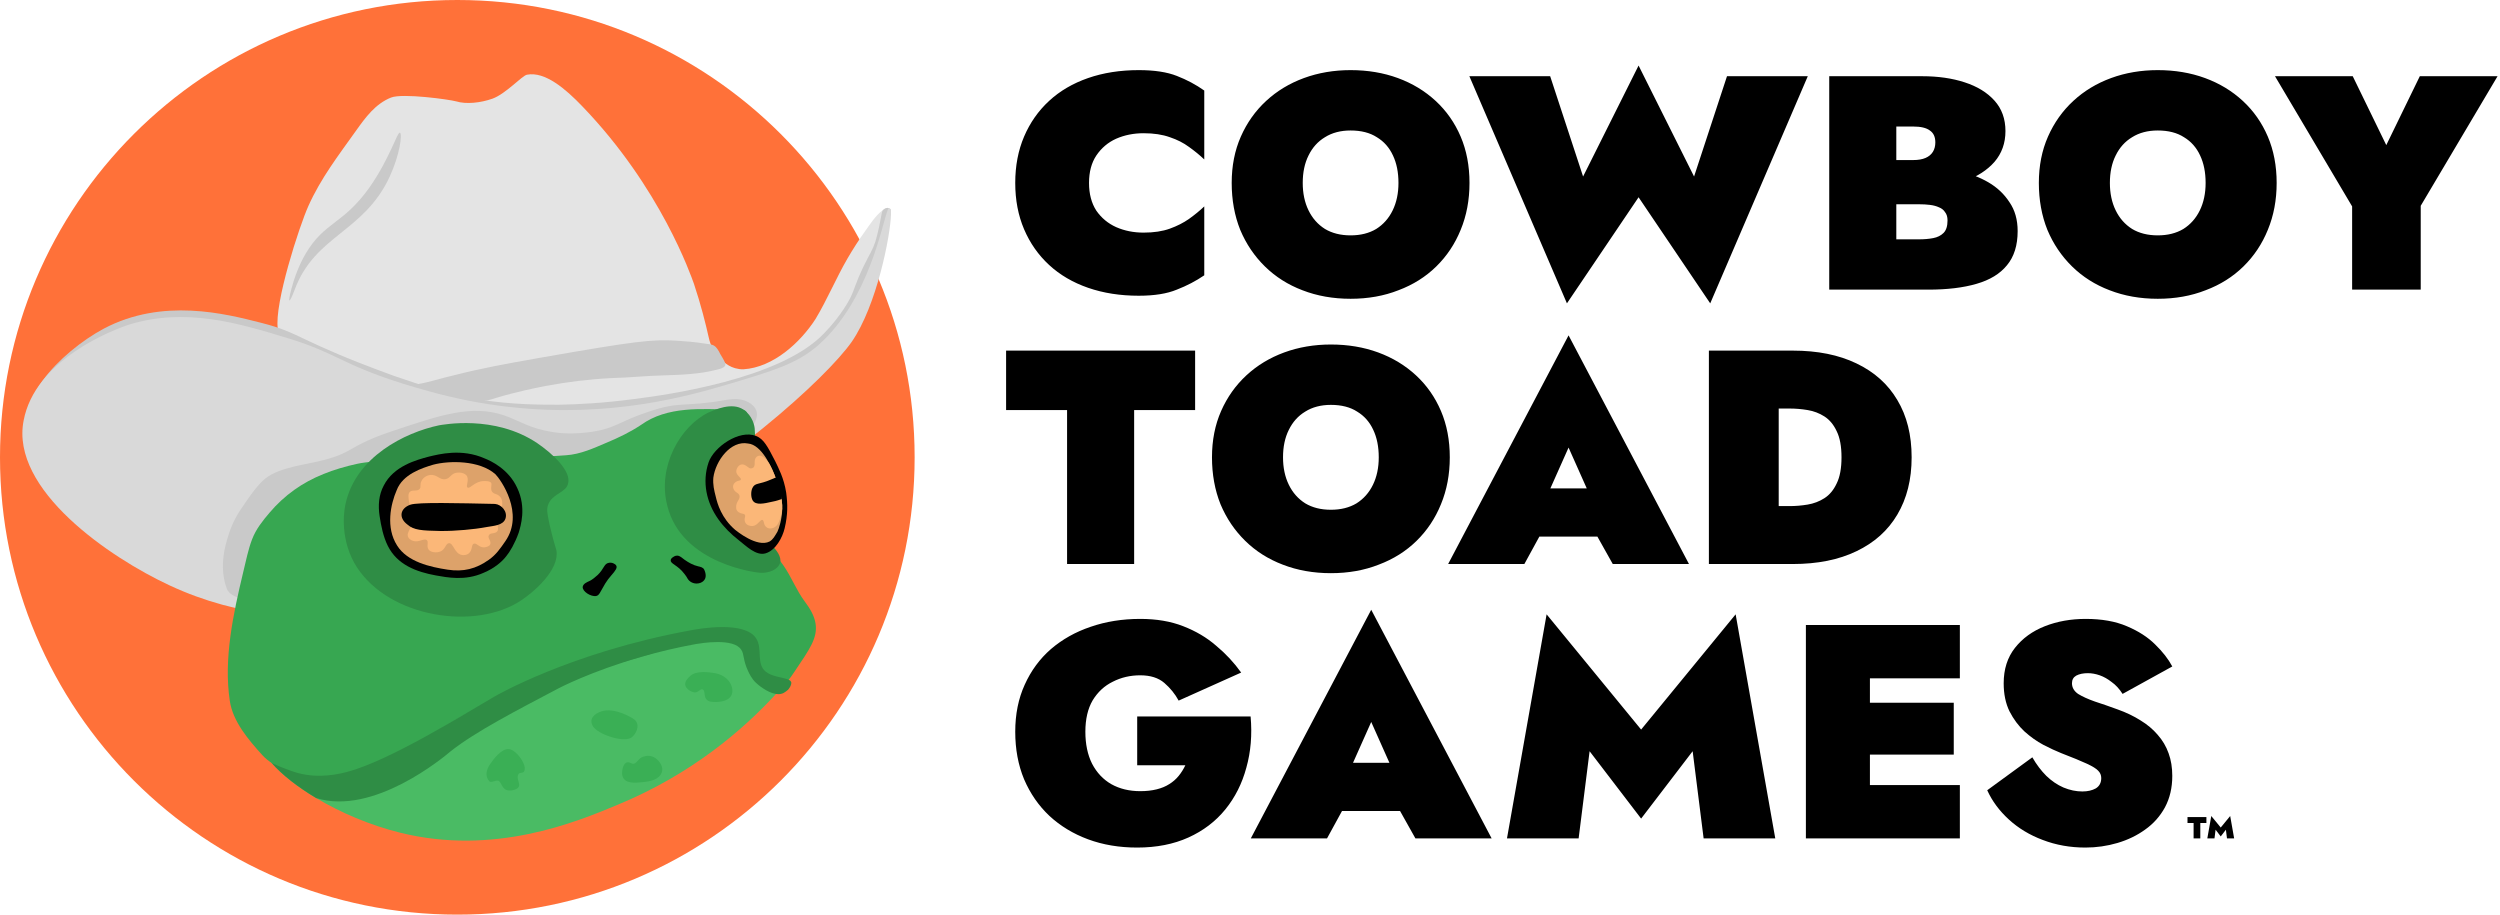 <svg width="656" height="240" viewBox="0 0 656 240" fill="none" xmlns="http://www.w3.org/2000/svg">
<g clip-path="url(#clip0_4_3)">
<path d="M120 240C186.274 240 240 186.274 240 120C240 53.726 186.274 0 120 0C53.726 0 0 53.726 0 120C0 186.274 53.726 240 120 240Z" fill="#FF7139"/>
<path d="M233.795 55.3C233.798 55.3 233.8 55.298 233.8 55.295C233.8 55.209 233.8 55.133 233.796 55.06C233.793 55.008 233.771 54.959 233.736 54.921L233.701 54.883C233.687 54.867 233.672 54.854 233.656 54.841C233.639 54.828 233.616 54.811 233.6 54.8C233.58 54.782 233.559 54.766 233.537 54.75C233.422 54.668 233.29 54.603 233.15 54.58C232.74 54.48 232.33 54.65 231.93 54.93C231.79 55.03 231.65 55.13 231.52 55.23C229.68 56.66 228.32 58.82 226.98 60.69C225.35 62.97 223.83 65.34 222.42 67.76C219.4 72.96 217.1 78.53 214 83.7C210 89.9 202.9 96.4 195.1 96.9C194.326 96.93 193.595 96.809 192.881 96.611C190.546 95.963 188.75 94.068 187.38 92.07C186.659 91.031 186.257 89.811 185.98 88.577C185.165 84.955 183.95 80.041 182.1 74.5C181.3 72.3 173.4 49.3 152.8 27.9C148.4 23.3 143 18.7 138.3 19.6C137 19.8 132.8 24.6 129.2 25.9C126.1 27 122.3 27.4 119.7 26.6C117.9 26.1 105.6 24.4 102.6 25.6C98.51 27.24 95.9 30.81 93.44 34.27C88.84 40.73 84.15 46.8 80.9 54.1C78.6 59.2 71.9 79.7 72.9 86.3C72.991 86.753 73.168 87.196 73.2 87.656C73.272 88.694 73.724 89.748 74.69 90.69C87.61 103.24 104.74 108.47 122.4 110.47C123.45 110.74 124.45 110.9 125.09 111C126.85 111.2 128.61 111.2 130.39 111.17C134.97 111.46 139.54 111.58 144.05 111.6C147.78 111.74 151.52 111.84 155.29 111.9C162.49 112 169.89 111.7 176.79 110C185.167 108.118 193.012 104.818 201.326 102.685C202.363 102.419 203.386 102.083 204.34 101.596C216.439 95.429 223.394 84.339 228.59 72.6C229.26 70.84 229.73 68.97 230.15 67.07C230.818 64.012 231.364 60.833 232.476 57.804C232.55 57.603 232.684 57.439 232.84 57.294C232.842 57.292 232.844 57.29 232.845 57.289C232.96 57.18 233.055 57.052 233.2 56.99C233.28 56.958 233.324 56.865 233.378 56.798C233.473 56.677 233.593 56.507 233.67 56.421C233.683 56.407 233.681 56.411 233.693 56.396C233.761 56.312 233.802 56.183 233.804 56.074C233.81 55.779 233.807 55.524 233.79 55.305C233.79 55.302 233.792 55.3 233.795 55.3Z" fill="#E4E4E4"/>
<path d="M190.3 95.4C190.294 95.4 190.289 95.396 190.288 95.391C190.113 94.581 189.269 93.428 189 92.9C188.63 92.15 188.12 91.16 187.38 90.71C186.7 90.29 185.67 90.28 184.9 90.15C182.48 89.76 180.05 89.55 177.6 89.4C171 89 166.7 89.5 141.6 93.9C132.6 95.5 126.9 96.5 119 98.5C115.86 99.21 112.83 100.25 109.66 100.79C107.48 101.16 112.02 105.07 112.93 105.49C115.36 106.63 117.62 105.76 120.09 105.47C122.1 105.23 124.13 105.3 126.16 105.25C128.34 105.19 129.92 104.43 131.99 103.87C135.69 102.86 139.43 101.99 143.19 101.28C148.97 100.19 154.83 99.48 160.71 99.2C165.11 99.1 169.61 98.6 174.11 98.5C178.71 98.35 183.57 98.19 188.04 97.02C188.67 96.86 189.94 96.59 190.27 95.95C190.349 95.802 190.35 95.616 190.312 95.41C190.311 95.404 190.306 95.4 190.3 95.4Z" fill="#C9C9C9"/>
<path d="M233.21 56.99C232.7 59.69 231.34 63.76 230.5 66.1C230.39 66.42 230.27 66.74 230.16 67.07C227.63 74.23 224.59 82.31 217.7 89.2C211.7 95.3 204.9 98.7 198.9 100.3C177.89 105.95 155.21 109.28 136.43 111.24H136.42C112.691 113.715 95.175 113.999 95.1 114C95.098 114 95.099 114 95.096 114C30.699 115 11.4 118.7 8.3 110.6C7.11 107.52 8.45 103.73 11.12 99.97C11.177 99.894 11.237 99.822 11.293 99.745C15.133 94.435 21.611 89.228 27.3 86.2C42.7 78.1 59.1 82.3 68.5 84.7C79.2 87.4 78 89.4 103.3 98.6C112.708 101.829 118.278 103.629 125.086 104.729C125.089 104.73 125.091 104.73 125.094 104.73C125.098 104.73 125.102 104.73 125.106 104.731C125.234 104.761 125.372 104.78 125.5 104.8C134.3 106.2 141.7 106.2 146.7 106.2C151.7 106.1 158.2 105.8 166.4 104.7C174.4 103.7 204.7 99.6 216.2 87.5C220.8 82.8 223 78.4 223 78.4C223 78.4 223 78.4 223 78.4C224.4 75.6 224.3 74.7 226.6 69.9C228.3 66.4 228.9 65.8 229.7 63.4C230.374 61.199 230.961 58.226 231.427 55.73C231.487 55.408 231.664 55.12 231.93 54.93C232.33 54.65 232.74 54.48 233.15 54.58C233.285 54.602 233.374 54.723 233.392 54.858C233.459 55.342 233.383 56.092 233.21 56.99Z" fill="#C9C9C9"/>
<path d="M233.674 54.86C233.678 54.86 233.681 54.862 233.684 54.864L233.743 54.928C233.773 54.962 233.793 55.004 233.795 55.05C233.8 55.127 233.8 55.208 233.8 55.3C233.82 55.56 233.82 55.87 233.8 56.24C233.64 61.91 230.06 80.21 223.49 89.7C210.29 108.5 117.09 187.5 44.49 153.6C28.79 146.3 2.69 128.5 6.19 110.4C6.93 106.42 8.74 102.95 11.11 99.97C11.14 99.93 11.17 99.89 11.2 99.86C19.06 90.03 32.87 85.51 33.79 85.2C48.69 80.6 62.59 84.8 75.39 88.7C88.29 92.6 89.59 95.6 105.49 100.6C109.35 101.77 115.26 103.61 122.75 105.1C126.13 105.77 129.82 106.37 133.79 106.8C160.49 109.8 181.19 103.7 190.49 101C202.99 97.3 209.19 95.4 214.69 90.6C228.191 78.641 231.511 58.38 233.056 54.763C233.106 54.647 233.23 54.587 233.34 54.65L233.667 54.858C233.669 54.859 233.671 54.86 233.674 54.86Z" fill="#D9D9D9"/>
<path d="M77.33 76.01C82.63 61.71 95.43 61.01 102.23 46.41C104.93 40.61 105.63 35.01 104.93 34.81C104.23 34.61 102.33 41.51 96.93 49.21C90.03 58.91 85.23 58.11 80.23 66.51C78.367 69.72 77.196 73.009 76.46 75.81C75.416 79.783 75.876 79.852 77.33 76.01Z" fill="#C9C9C9"/>
<path d="M196.305 105.495C196.302 105.498 196.297 105.499 196.294 105.497C194.095 104.301 191.699 104.8 190.7 104.9C179.1 107 178.7 105.1 170 108.1C162.2 110.7 161.7 112.3 155.4 113.3C150.7 114 146.9 113.7 145.2 113.4C139.1 112.5 136.3 110.4 132.3 109C123.7 106.1 115.6 108.9 103 113.1C91.1 117.1 93.1 118.6 85 120.7C80.67 121.89 73.6 122.5 69.74 125.46C67.49 127.19 64.96 131.04 63.36 133.39C61.5 136.12 60.3 138.72 59.2 143.04C58.2 146.96 58.2 151.01 59.52 154.49C60.554 157.223 66.148 157.801 69.421 157.902C70.98 157.95 72.627 158.682 74.11 158.2C80.47 156.14 89.93 141.56 95.7 141C110.4 139.5 125 137.8 139.8 136.6C153.9 135.5 168.2 134 181.9 131C183.6 130.6 185 129.8 186.7 129.4C189.54 128.57 191.96 129.26 193.89 126.76C194.25 126.29 194.45 125.71 194.47 125.12C194.5 124.22 194.51 122.89 194.51 122.23C194.51 122 194.48 121.78 194.43 121.56C193.945 119.482 194.338 117.351 193.951 115.453C193.865 115.026 194.217 114.582 194.609 114.391C194.628 114.381 194.619 114.385 194.636 114.373C197.628 112.465 200.993 108.086 196.316 105.494C196.313 105.492 196.308 105.492 196.305 105.495Z" fill="#C9C9C9"/>
<path d="M206.44 178.16C206.07 178.99 205.71 179.61 205.5 179.95C205.46 180.01 205.43 180.06 205.4 180.1C204.83 180.75 204.23 181.42 203.62 182.1C195.06 191.43 181.48 203.18 162 211.2C151 215.8 129.6 224.6 105 218.5C97.09 216.54 89.33 213.22 82.96 209.41C78.075 206.493 74.008 203.297 71.289 200.22C71.283 200.213 71.276 200.203 71.271 200.196C71.255 200.178 71.241 200.16 71.225 200.142C68.472 196.992 67.142 193.973 67.8 191.5C69.6 185 85 188.8 111.7 176.9C124.3 171.3 124.7 169.4 135.7 165.2C147 160.9 158.4 159.9 170.5 159.9C174.8 159.9 179.5 159.5 183.8 160.1C190.5 161.1 196.7 159.6 202.4 164.2C203.8 165.3 205.7 166.5 206.8 168.8C208.47 172.27 207.43 175.94 206.44 178.16Z" fill="#4ABB64"/>
<path d="M195.85 108.06C195.06 107.03 193.2 107.5 192.07 107.48C184.01 107.31 175.11 106.53 168.2 111.5C165.42 113.35 162.4 114.81 159.32 116.1C155.79 117.59 152.39 119.2 148.53 119.46C144.67 119.72 140.05 120.1 136.1 119.6C125.04 118.19 113 117.02 102.2 120.3C99.48 121.13 96.32 121.12 93.52 121.75C90.6 122.4 87.72 123.24 84.94 124.36C79.33 126.6 74.62 129.94 70.72 134.54C68.87 136.72 67.19 138.81 66.15 141.51C65.11 144.21 64.52 147.29 63.8 150.21C61.19 161.15 58.65 172.86 60.3 183.91C61.11 189.32 65.1 194.01 68.8 198.11C72.1 201.71 77.5 202.81 80.3 206.61C88.3 209.31 95 203.71 101.4 200.01C105.8 197.41 110.3 195.41 114.3 192.21C122.5 186.51 131.6 182.61 141.4 179.91C151.13 176.68 165.96 173.35 171.9 171.21C184.9 167.31 190.3 165.41 193.5 168.11C195.2 169.51 197.8 173.61 202 179.71C202.3 179.91 202.7 180.71 203.4 180.81C204.4 181.01 205.9 180.21 208.5 176.21C212.4 170.41 214.6 167.41 214 163.61C213.67 161.49 212.44 159.53 211.18 157.85C208.95 154.88 207.69 151.4 205.57 148.37C203.45 145.34 200.81 142.85 199.11 139.71C196.51 134.91 195.31 129.11 193.91 123.81C192.79 119.57 192.28 114.74 194.54 110.78C194.99 110 196.46 109.83 196.14 108.67C196.07 108.43 195.98 108.24 195.85 108.08V108.06Z" fill="#37A751"/>
<path d="M207.63 179.05C207.73 179.95 206.83 180.95 206.73 181.05C206.63 181.05 205.93 181.85 205.03 182.05C204.58 182.17 204.1 182.18 203.62 182.1C201.28 181.75 198.73 179.53 198.4 179.2C197.2 178.1 196.6 176.7 196.3 176.1C194.9 173.1 195.3 171.6 194.5 170.5C192.5 167.3 183.9 168.8 182.6 169C177.48 169.93 172.75 171.08 168.52 172.29C155.05 176.14 146.6 180.6 146.6 180.6C135.4 186.5 124.83 191.95 118.3 197.1C116.36 198.75 97.94 214.11 82.96 209.41C78.07 206.49 74 203.29 71.28 200.21H71.29C72.12 200.6 73.49 201.23 76.2 202.2C81.7 204.3 87 203.6 90.9 202.6C102.1 199.7 121.6 187.5 129.7 182.8C129.7 182.8 149.5 171.2 181.2 165.4C183.3 165 195.4 162.8 198.4 167.5C200.2 170.2 198.3 174.2 201 176.3C202.54 177.49 204.98 177.68 206.44 178.16C206.63 178.23 206.81 178.3 206.96 178.37C207.31 178.55 207.55 178.76 207.63 179.05Z" fill="#2F8D45"/>
<path d="M146 144.4C145.7 143.4 145.1 141.5 144.2 137.6C143.853 136.037 143.675 135.002 143.602 134.299C143.496 133.293 143.765 132.258 144.351 131.434C145.743 129.476 148.416 129.019 149 127.1C150.2 123.7 144.8 118.9 141 116.3C129.7 108.7 116 111.5 115.2 111.6C106.2 113.5 93.4 119.9 90.7 132.1C90.4 133.3 89 140.4 92.9 147.6C100.6 161.4 123 165.6 135.7 158.2C140.2 155.5 146.9 149.4 146 144.4Z" fill="#2F8D45"/>
<path d="M132.8 146C133.8 144.8 135.1 142.6 136.1 139.8C136.6 138.1 138.2 133.2 135.7 128C133.4 123 128.7 120.9 127.2 120.3C121.1 117.6 115.2 119.2 112.6 119.8C109.2 120.7 103.3 122.3 100.7 127.4C99.38 129.85 99.19 132.65 99.6 135.36C100.01 138.07 100.56 140.8 101.75 143.21C104.22 148.2 109.24 150.06 114.4 151C117.3 151.5 122 152.5 126.9 150.3C129.8 149.1 131.8 147.3 132.8 146Z" fill="black"/>
<path d="M129.99 124.43C131.39 125.83 137.69 134.73 132.59 142.03C131.29 143.9 130.24 145.49 128.3 146.87C124.89 149.3 121.59 150.11 117.46 149.48C112.86 148.78 106.87 147.44 104.19 143.13C101.19 138.43 102.49 132.33 104.09 128.63C105.69 124.43 110.69 122.83 113.69 121.93C117.89 120.83 125.79 120.73 129.99 124.43Z" fill="#DDA26A"/>
<path d="M131.442 130.625C131.206 130.243 130.657 129.812 130.227 129.684C128.815 129.266 128.777 128.593 128.961 127.132C128.979 126.99 128.962 126.855 128.89 126.73C128.59 126.13 126.99 126.23 126.89 126.23C124.49 126.33 123.39 128.33 122.69 127.93C122.09 127.63 123.29 125.83 122.39 124.73C121.69 124.03 120.69 123.93 119.89 124.03C118.29 124.23 118.19 125.53 116.89 125.73C115.39 126.03 114.69 124.43 112.89 124.63C111.99 124.73 110.99 125.33 110.59 126.23C110.09 127.23 110.59 127.73 110.09 128.33C109.39 129.03 108.29 128.43 107.59 129.03C106.99 129.53 107.19 130.53 107.29 131.43C107.69 133.83 108.69 133.93 108.69 135.43C108.69 136.232 108.329 137.199 108.002 137.915C107.687 138.604 107.26 139.248 107.034 139.97C106.98 140.144 106.956 140.326 106.99 140.53C107.09 141.23 107.69 141.73 108.39 141.93C109.89 142.43 111.29 141.13 111.99 141.73C112.59 142.23 111.79 143.33 112.49 144.23C112.99 144.93 114.49 145.13 115.49 144.73C116.89 144.23 116.89 142.63 117.79 142.53C118.99 142.43 119.19 145.23 121.19 145.63C121.79 145.73 122.49 145.63 122.99 145.23C124.09 144.33 123.59 142.83 124.39 142.63C125.19 142.53 125.69 143.63 126.99 143.63C127.39 143.63 128.29 143.43 128.59 142.93C129.09 142.03 127.79 141.13 128.29 140.43C128.69 139.73 129.69 140.13 130.39 139.53C131.19 138.73 130.09 137.63 130.49 135.63C130.89 133.93 131.79 133.73 131.79 132.23C131.79 131.851 131.79 131.186 131.442 130.625Z" fill="#FBB778"/>
<path d="M106.89 137.63C108.59 139.13 110.69 139.23 115.49 139.33C117.64 139.36 119.79 139.23 121.93 139.05C123.93 138.88 125.93 138.63 127.91 138.26C129.47 137.97 132.05 137.89 132.64 136.06C133.23 134.23 131.6 132.39 129.89 132.23C120.59 132.03 109.69 131.73 107.69 132.43C104.95 133.39 104.55 135.88 106.89 137.63Z" fill="black"/>
<path d="M198.05 112.75C198.05 111.85 197.5 109.1 195.1 107.5C192.1 105.4 187.4 107.6 186 108.2C178.6 111.7 172.4 122.4 175.1 132.7C178.9 148.1 198.8 150.3 199.5 150.3C199.542 150.302 199.584 150.304 199.626 150.306C201.627 150.382 204.067 149.6 204.7 147.7C205.6 144.5 199.2 140.5 197.5 138.1C195.8 135.7 196.3 132.3 195.4 129.6C193.7 123.4 198.14 120.24 198.14 114.54L198.05 112.75Z" fill="#2F8D45"/>
<path d="M203.4 120.995C203.4 120.996 203.398 120.997 203.398 120.996C201.399 117.099 200.399 115.2 198.4 114.4C194 112.64 187.3 117.29 185.93 121.34C184.19 126.48 185.37 131.85 188.46 136.21C189.96 138.34 191.84 140.19 193.89 141.78C195.71 143.18 198.36 145.93 200.87 145.2C203.53 144.43 205.33 141.04 205.9 138.59C206.74 135.05 206.7 132.29 206.3 129.29C205.701 125.394 204.203 122.695 203.402 120.995C203.402 120.993 203.4 120.994 203.4 120.995Z" fill="black"/>
<path d="M205.255 133.43C205.258 133.43 205.26 133.432 205.26 133.435V133.5C205.19 136.22 204.45 138.59 203.99 139.54C203.29 140.68 202.89 141.54 201.92 142.1C198.63 143.76 193.21 139.26 192.93 139.05C189.29 135.95 188.24 132.15 187.81 130.3C187.38 128.64 187.03 127.18 187.18 125.34C187.77 120.9 191.74 115.49 196.3 116.38C198.01 116.52 199.63 118.04 200.98 120.13C203.47 123.96 205.15 129.72 205.25 132.54C205.26 132.838 205.26 133.127 205.25 133.425C205.25 133.428 205.252 133.43 205.255 133.43Z" fill="#DDA26A"/>
<path d="M205.255 133.43C205.258 133.43 205.26 133.432 205.26 133.435V133.5C205.19 134.33 205.03 135.17 204.75 135.98C204.509 136.736 204.252 137.284 203.98 137.671C203.483 138.379 202.637 138.779 201.783 138.645C201.248 138.56 200.744 138.11 200.573 137.596C200.389 137.045 200.393 136.516 200.06 136.44C199.49 136.23 198.88 137.86 197.54 138.02C197.096 138.056 196.629 137.965 196.231 137.773C195.521 137.431 195.246 136.59 195.456 135.831C195.537 135.54 195.589 135.278 195.42 135.05C195.3 134.883 195.109 134.837 194.878 134.8C194.126 134.679 193.342 134.255 193.198 133.507C193.176 133.396 193.17 133.303 193.17 133.25C193.02 131.6 194.37 131.05 194.02 129.98C193.895 129.638 193.627 129.423 193.328 129.247C192.299 128.637 191.971 127.36 192.895 126.6C192.951 126.554 193.007 126.51 193.06 126.47C193.74 126 194.31 126.21 194.41 125.83C194.52 125.35 193.48 124.93 193.22 123.96C193.05 123.18 193.75 121.94 194.61 121.87C195.402 121.76 196.038 122.471 196.608 122.803C197.059 123.065 197.698 122.861 197.903 122.382C198.122 121.869 197.961 121.283 198.072 120.736C198.135 120.422 198.266 120.133 198.48 119.93C199.762 118.701 201.506 120.87 202.287 122.465C202.954 123.826 203.527 125.288 204 126.7C204.55 128.36 204.93 129.96 205.12 131.24C205.18 131.72 205.23 132.15 205.25 132.54C205.26 132.838 205.26 133.127 205.25 133.425C205.25 133.428 205.252 133.43 205.255 133.43Z" fill="#FBB778"/>
<path d="M205.14 130.95C204.56 131.13 203.75 131.45 202.77 131.62C200.37 132.17 198.35 132.61 197.53 131.36C196.98 130.49 197.02 128.89 197.43 128.05C198.14 126.6 199.07 127.24 202.26 125.85C203.04 125.52 203.61 125.24 204.05 125.21C205.32 126.94 205.29 129.16 205.14 130.95Z" fill="black"/>
<path d="M161.7 148.4C161.4 147.9 160.5 147.5 159.7 147.7C158.5 147.9 158.5 149.3 156.8 150.9C156.12 151.48 155.47 152.1 154.65 152.47C153.99 152.77 153.02 153.17 152.9 154C152.8 155.2 155 156.6 156.4 156.4C157.274 156.225 157.384 155.515 158.801 153.134C159.255 152.372 159.803 151.673 160.387 151.006C161.553 149.677 162.027 148.972 161.7 148.4Z" fill="black"/>
<path d="M179.627 146.875C179.001 146.437 178.423 145.787 177.66 145.795C177.383 145.798 177.114 145.872 176.9 146C176.2 146.4 176 146.7 176 147C175.9 148 177.8 148.2 179.6 150.6C179.986 151.064 180.208 151.453 180.388 151.773C180.87 152.636 181.846 153.142 182.835 153.121C183.572 153.105 184.337 152.837 184.8 152.2C185.3 151.6 185.3 150.6 184.8 149.5C184.51 148.87 183.79 148.74 183.19 148.6C181.859 148.296 180.721 147.641 179.627 146.875Z" fill="black"/>
<path d="M187.705 176.655C187.707 176.653 187.706 176.649 187.703 176.649C185.852 176.319 182.708 175.982 181.2 177.3C180.43 177.97 179.44 178.99 179.91 180.1C180.27 180.96 181.95 182.01 182.85 181.6C183.19 181.44 183.47 181.19 183.79 181C183.92 180.92 184.07 180.86 184.23 180.87C184.46 180.89 184.64 181.08 184.72 181.29C184.97 181.94 184.82 182.62 185.19 183.26C185.77 184.26 186.89 184.2 187.9 184.2C189.96 184.2 192.42 183.45 192.16 180.93C191.93 178.671 189.923 177.062 187.784 176.671C187.781 176.67 187.779 176.67 187.776 176.67C187.75 176.67 187.731 176.67 187.706 176.662C187.703 176.661 187.702 176.658 187.705 176.655Z" fill="#3AAF55"/>
<path d="M160.63 186.46C159.62 186.33 158.61 186.37 157.7 186.7C156 187.3 154.4 188.6 155.6 190.6C156.8 192.6 163.3 194.9 165.6 193.6C166.86 192.73 167.93 190.56 166.83 189.17C166.55 188.82 166.17 188.57 165.78 188.35C164.34 187.52 162.46 186.7 160.62 186.46H160.63Z" fill="#3AAF55"/>
<path d="M173.695 201.27C173.698 201.27 173.699 201.268 173.699 201.265C173.377 200.027 172.229 198.85 171.13 198.5C170.16 198.18 169.11 198.32 168.22 198.81C167.44 199.25 166.81 200.71 165.87 200.37C165.58 200.27 165.32 200.1 165.02 200.04C163.5 199.74 163.1 202.35 163.27 203.34C163.69 205.8 166.76 205.42 168.64 205.24C170.51 205.05 173.01 204.65 173.68 202.58C173.819 202.162 173.81 201.713 173.691 201.275C173.691 201.272 173.693 201.27 173.695 201.27Z" fill="#3AAF55"/>
<path d="M135.24 197.42C134.64 196.91 134.01 196.57 133.45 196.55C131.53 196.47 129.52 199.16 128.59 200.53C127.65 201.9 127.16 203.64 128.4 205C128.9 205.6 130.4 204.4 131 205C131.9 206 131.9 207.7 134.3 207.4C137.9 206.7 135.2 204.8 136 203.2C136.38 202.43 137.5 203.25 137.69 201.9C137.86 200.69 136.63 198.6 135.24 197.42Z" fill="#3AAF55"/>
</g>
<path d="M285.76 48C285.76 50.88 286.4 53.307 287.68 55.28C289.013 57.2 290.747 58.64 292.88 59.6C295.067 60.56 297.467 61.04 300.08 61.04C302.747 61.04 305.04 60.693 306.96 60C308.88 59.307 310.56 58.453 312 57.44C313.493 56.373 314.827 55.28 316 54.16V72.24C313.813 73.733 311.413 74.987 308.8 76C306.24 77.067 302.907 77.6 298.8 77.6C293.947 77.6 289.52 76.907 285.52 75.52C281.52 74.133 278.107 72.133 275.28 69.52C272.453 66.907 270.267 63.787 268.72 60.16C267.173 56.533 266.4 52.48 266.4 48C266.4 43.52 267.173 39.467 268.72 35.84C270.267 32.213 272.453 29.093 275.28 26.48C278.107 23.867 281.52 21.867 285.52 20.48C289.52 19.093 293.947 18.4 298.8 18.4C302.907 18.4 306.24 18.907 308.8 19.92C311.413 20.933 313.813 22.213 316 23.76V41.84C314.827 40.72 313.493 39.627 312 38.56C310.56 37.493 308.88 36.64 306.96 36C305.04 35.307 302.747 34.96 300.08 34.96C297.467 34.96 295.067 35.44 292.88 36.4C290.747 37.36 289.013 38.827 287.68 40.8C286.4 42.72 285.76 45.12 285.76 48ZM341.837 48C341.837 50.72 342.344 53.12 343.357 55.2C344.37 57.28 345.81 58.907 347.677 60.08C349.544 61.2 351.784 61.76 354.397 61.76C357.01 61.76 359.25 61.2 361.117 60.08C362.984 58.907 364.424 57.28 365.437 55.2C366.45 53.12 366.957 50.72 366.957 48C366.957 45.227 366.477 42.827 365.517 40.8C364.557 38.72 363.144 37.12 361.277 36C359.464 34.827 357.17 34.24 354.397 34.24C351.784 34.24 349.544 34.827 347.677 36C345.81 37.12 344.37 38.72 343.357 40.8C342.344 42.827 341.837 45.227 341.837 48ZM323.197 48C323.197 43.52 323.997 39.467 325.597 35.84C327.197 32.213 329.41 29.093 332.237 26.48C335.064 23.867 338.37 21.867 342.157 20.48C345.944 19.093 350.024 18.4 354.397 18.4C358.877 18.4 363.01 19.093 366.797 20.48C370.584 21.867 373.89 23.867 376.717 26.48C379.544 29.093 381.73 32.213 383.277 35.84C384.824 39.467 385.597 43.52 385.597 48C385.597 52.48 384.824 56.587 383.277 60.32C381.784 64 379.65 67.2 376.877 69.92C374.104 72.64 370.797 74.72 366.957 76.16C363.17 77.653 358.984 78.4 354.397 78.4C349.81 78.4 345.597 77.653 341.757 76.16C337.97 74.72 334.69 72.64 331.917 69.92C329.144 67.2 326.984 64 325.437 60.32C323.944 56.587 323.197 52.48 323.197 48ZM444.523 46.32L453.163 20H474.363L448.763 79.6L429.963 51.76L411.163 79.6L385.562 20H406.763L415.403 46.32L429.963 17.2L444.523 46.32ZM492.951 49.2V42H501.991C503.324 42 504.417 41.813 505.271 41.44C506.124 41.067 506.764 40.533 507.191 39.84C507.617 39.147 507.831 38.32 507.831 37.36C507.831 35.92 507.351 34.88 506.391 34.24C505.484 33.547 504.017 33.2 501.991 33.2H497.591V62.8H503.591C504.924 62.8 506.151 62.693 507.271 62.48C508.391 62.267 509.297 61.813 509.991 61.12C510.684 60.427 511.031 59.333 511.031 57.84C511.031 56.933 510.817 56.213 510.391 55.68C510.017 55.093 509.484 54.667 508.791 54.4C508.097 54.08 507.297 53.867 506.391 53.76C505.537 53.653 504.604 53.6 503.591 53.6H492.951V44H505.991C508.711 44 511.431 44.32 514.151 44.96C516.924 45.547 519.457 46.507 521.751 47.84C524.044 49.173 525.884 50.907 527.271 53.04C528.711 55.12 529.431 57.653 529.431 60.64C529.431 64.373 528.497 67.36 526.631 69.6C524.817 71.84 522.151 73.467 518.631 74.48C515.164 75.493 510.951 76 505.991 76H479.991V20H504.391C508.551 20 512.257 20.533 515.511 21.6C518.817 22.667 521.431 24.267 523.351 26.4C525.271 28.533 526.231 31.2 526.231 34.4C526.231 37.547 525.271 40.24 523.351 42.48C521.431 44.667 518.817 46.347 515.511 47.52C512.257 48.64 508.551 49.2 504.391 49.2H492.951ZM553.634 48C553.634 50.72 554.14 53.12 555.154 55.2C556.167 57.28 557.607 58.907 559.474 60.08C561.34 61.2 563.58 61.76 566.194 61.76C568.807 61.76 571.047 61.2 572.914 60.08C574.78 58.907 576.22 57.28 577.234 55.2C578.247 53.12 578.754 50.72 578.754 48C578.754 45.227 578.274 42.827 577.314 40.8C576.354 38.72 574.94 37.12 573.074 36C571.26 34.827 568.967 34.24 566.194 34.24C563.58 34.24 561.34 34.827 559.474 36C557.607 37.12 556.167 38.72 555.154 40.8C554.14 42.827 553.634 45.227 553.634 48ZM534.994 48C534.994 43.52 535.794 39.467 537.394 35.84C538.994 32.213 541.207 29.093 544.034 26.48C546.86 23.867 550.167 21.867 553.954 20.48C557.74 19.093 561.82 18.4 566.194 18.4C570.674 18.4 574.807 19.093 578.594 20.48C582.38 21.867 585.687 23.867 588.514 26.48C591.34 29.093 593.527 32.213 595.074 35.84C596.62 39.467 597.394 43.52 597.394 48C597.394 52.48 596.62 56.587 595.074 60.32C593.58 64 591.447 67.2 588.674 69.92C585.9 72.64 582.594 74.72 578.754 76.16C574.967 77.653 570.78 78.4 566.194 78.4C561.607 78.4 557.394 77.653 553.554 76.16C549.767 74.72 546.487 72.64 543.714 69.92C540.94 67.2 538.78 64 537.234 60.32C535.74 56.587 534.994 52.48 534.994 48ZM634.959 20H655.359L635.199 54V76H617.199V54.16L596.959 20H617.359L626.159 38.08L634.959 20ZM264 107.6V92H313.6V107.6H297.6V148H280V107.6H264ZM336.665 120C336.665 122.72 337.172 125.12 338.185 127.2C339.198 129.28 340.638 130.907 342.505 132.08C344.372 133.2 346.612 133.76 349.225 133.76C351.838 133.76 354.078 133.2 355.945 132.08C357.812 130.907 359.252 129.28 360.265 127.2C361.278 125.12 361.785 122.72 361.785 120C361.785 117.227 361.305 114.827 360.345 112.8C359.385 110.72 357.972 109.12 356.105 108C354.292 106.827 351.998 106.24 349.225 106.24C346.612 106.24 344.372 106.827 342.505 108C340.638 109.12 339.198 110.72 338.185 112.8C337.172 114.827 336.665 117.227 336.665 120ZM318.025 120C318.025 115.52 318.825 111.467 320.425 107.84C322.025 104.213 324.238 101.093 327.065 98.48C329.892 95.867 333.198 93.867 336.985 92.48C340.772 91.093 344.852 90.4 349.225 90.4C353.705 90.4 357.838 91.093 361.625 92.48C365.412 93.867 368.718 95.867 371.545 98.48C374.372 101.093 376.558 104.213 378.105 107.84C379.652 111.467 380.425 115.52 380.425 120C380.425 124.48 379.652 128.587 378.105 132.32C376.612 136 374.478 139.2 371.705 141.92C368.932 144.64 365.625 146.72 361.785 148.16C357.998 149.653 353.812 150.4 349.225 150.4C344.638 150.4 340.425 149.653 336.585 148.16C332.798 146.72 329.518 144.64 326.745 141.92C323.972 139.2 321.812 136 320.265 132.32C318.772 128.587 318.025 124.48 318.025 120ZM396.951 140.8V128.16H426.551V140.8H396.951ZM411.591 117.44L404.711 132.88L406.071 136.88L399.991 148H379.991L411.591 88L443.191 148H423.191L417.271 137.44L418.471 132.88L411.591 117.44ZM448.413 92H466.733V148H448.413V92ZM470.413 148H460.573V132.8H469.613C471.159 132.8 472.733 132.667 474.333 132.4C475.933 132.133 477.399 131.573 478.733 130.72C480.066 129.867 481.133 128.587 481.933 126.88C482.786 125.173 483.212 122.88 483.212 120C483.212 117.12 482.786 114.827 481.933 113.12C481.133 111.413 480.066 110.133 478.733 109.28C477.399 108.427 475.933 107.867 474.333 107.6C472.733 107.333 471.159 107.2 469.613 107.2H460.573V92H470.413C476.919 92 482.493 93.12 487.133 95.36C491.826 97.6 495.399 100.8 497.853 104.96C500.359 109.12 501.613 114.133 501.613 120C501.613 125.813 500.359 130.827 497.853 135.04C495.399 139.2 491.826 142.4 487.133 144.64C482.493 146.88 476.919 148 470.413 148ZM298.4 200.8V188H328.16C328.587 192.8 328.213 197.28 327.04 201.44C325.92 205.6 324.08 209.253 321.52 212.4C318.96 215.547 315.733 218 311.84 219.76C307.947 221.52 303.467 222.4 298.4 222.4C293.707 222.4 289.413 221.68 285.52 220.24C281.627 218.8 278.24 216.747 275.36 214.08C272.533 211.413 270.32 208.213 268.72 204.48C267.173 200.747 266.4 196.587 266.4 192C266.4 187.413 267.227 183.307 268.88 179.68C270.533 176 272.827 172.88 275.76 170.32C278.747 167.76 282.213 165.813 286.16 164.48C290.16 163.093 294.507 162.4 299.2 162.4C303.467 162.4 307.227 163.04 310.48 164.32C313.787 165.6 316.667 167.307 319.12 169.44C321.627 171.52 323.813 173.867 325.68 176.48L309.28 183.84C308.32 182.08 307.067 180.533 305.52 179.2C303.973 177.867 301.867 177.2 299.2 177.2C296.587 177.2 294.187 177.76 292 178.88C289.813 179.947 288.053 181.573 286.72 183.76C285.44 185.947 284.8 188.693 284.8 192C284.8 195.253 285.387 198.053 286.56 200.4C287.787 202.747 289.467 204.533 291.6 205.76C293.787 206.987 296.32 207.6 299.2 207.6C300.8 207.6 302.24 207.44 303.52 207.12C304.8 206.8 305.893 206.347 306.8 205.76C307.76 205.173 308.587 204.453 309.28 203.6C309.973 202.747 310.56 201.813 311.04 200.8H298.4ZM345.169 212.8V200.16H374.769V212.8H345.169ZM359.809 189.44L352.929 204.88L354.289 208.88L348.209 220H328.209L359.809 160L391.409 220H371.409L365.489 209.44L366.689 204.88L359.809 189.44ZM417.111 197.12L414.231 220H395.431L405.831 161.2L430.631 191.44L455.431 161.2L465.831 220H447.031L444.151 197.12L430.631 214.8L417.111 197.12ZM486.026 220V206H514.266V220H486.026ZM486.026 178V164H514.266V178H486.026ZM486.026 198V184.4H512.666V198H486.026ZM473.866 164H490.666V220H473.866V164ZM533.287 198.72C534.354 200.587 535.58 202.213 536.967 203.6C538.354 204.933 539.847 205.947 541.447 206.64C543.1 207.333 544.754 207.68 546.407 207.68C547.794 207.68 548.967 207.413 549.927 206.88C550.887 206.293 551.367 205.387 551.367 204.16C551.367 203.413 551.1 202.773 550.567 202.24C550.087 201.707 549.1 201.093 547.607 200.4C546.114 199.707 543.847 198.773 540.807 197.6C539.474 197.067 537.927 196.347 536.167 195.44C534.46 194.533 532.807 193.36 531.207 191.92C529.66 190.48 528.354 188.72 527.287 186.64C526.274 184.56 525.767 182.107 525.767 179.28C525.767 175.6 526.754 172.507 528.727 170C530.7 167.493 533.314 165.6 536.567 164.32C539.82 163.04 543.394 162.4 547.287 162.4C551.5 162.4 555.1 163.04 558.087 164.32C561.127 165.6 563.607 167.2 565.527 169.12C567.5 171.04 568.994 172.96 570.007 174.88L556.967 182.08C556.114 180.747 555.154 179.707 554.087 178.96C553.074 178.16 552.034 177.573 550.967 177.2C549.9 176.827 548.86 176.64 547.847 176.64C546.62 176.64 545.607 176.853 544.807 177.28C544.06 177.707 543.687 178.373 543.687 179.28C543.687 180.4 544.22 181.333 545.287 182.08C546.407 182.773 547.874 183.44 549.687 184.08C551.5 184.667 553.5 185.36 555.687 186.16C557.927 186.96 559.927 187.92 561.687 189.04C563.447 190.107 564.94 191.36 566.167 192.8C567.447 194.24 568.407 195.867 569.047 197.68C569.687 199.44 570.007 201.413 570.007 203.6C570.007 206.693 569.367 209.44 568.087 211.84C566.807 214.187 565.074 216.133 562.887 217.68C560.754 219.227 558.327 220.4 555.607 221.2C552.887 222 550.087 222.4 547.207 222.4C543.207 222.4 539.474 221.733 536.007 220.4C532.594 219.12 529.634 217.333 527.127 215.04C524.62 212.747 522.727 210.187 521.447 207.36L533.287 198.72Z" fill="black"/>
<path d="M574 215.96V214.4H578.96V215.96H577.36V220H575.6V215.96H574ZM581.369 217.712L581.081 220H579.201L580.241 214.12L582.721 217.144L585.201 214.12L586.241 220H584.361L584.073 217.712L582.721 219.48L581.369 217.712Z" fill="black"/>
<defs>
<clipPath id="clip0_4_3">
<rect width="240" height="240" fill="white"/>
</clipPath>
</defs>
</svg>
